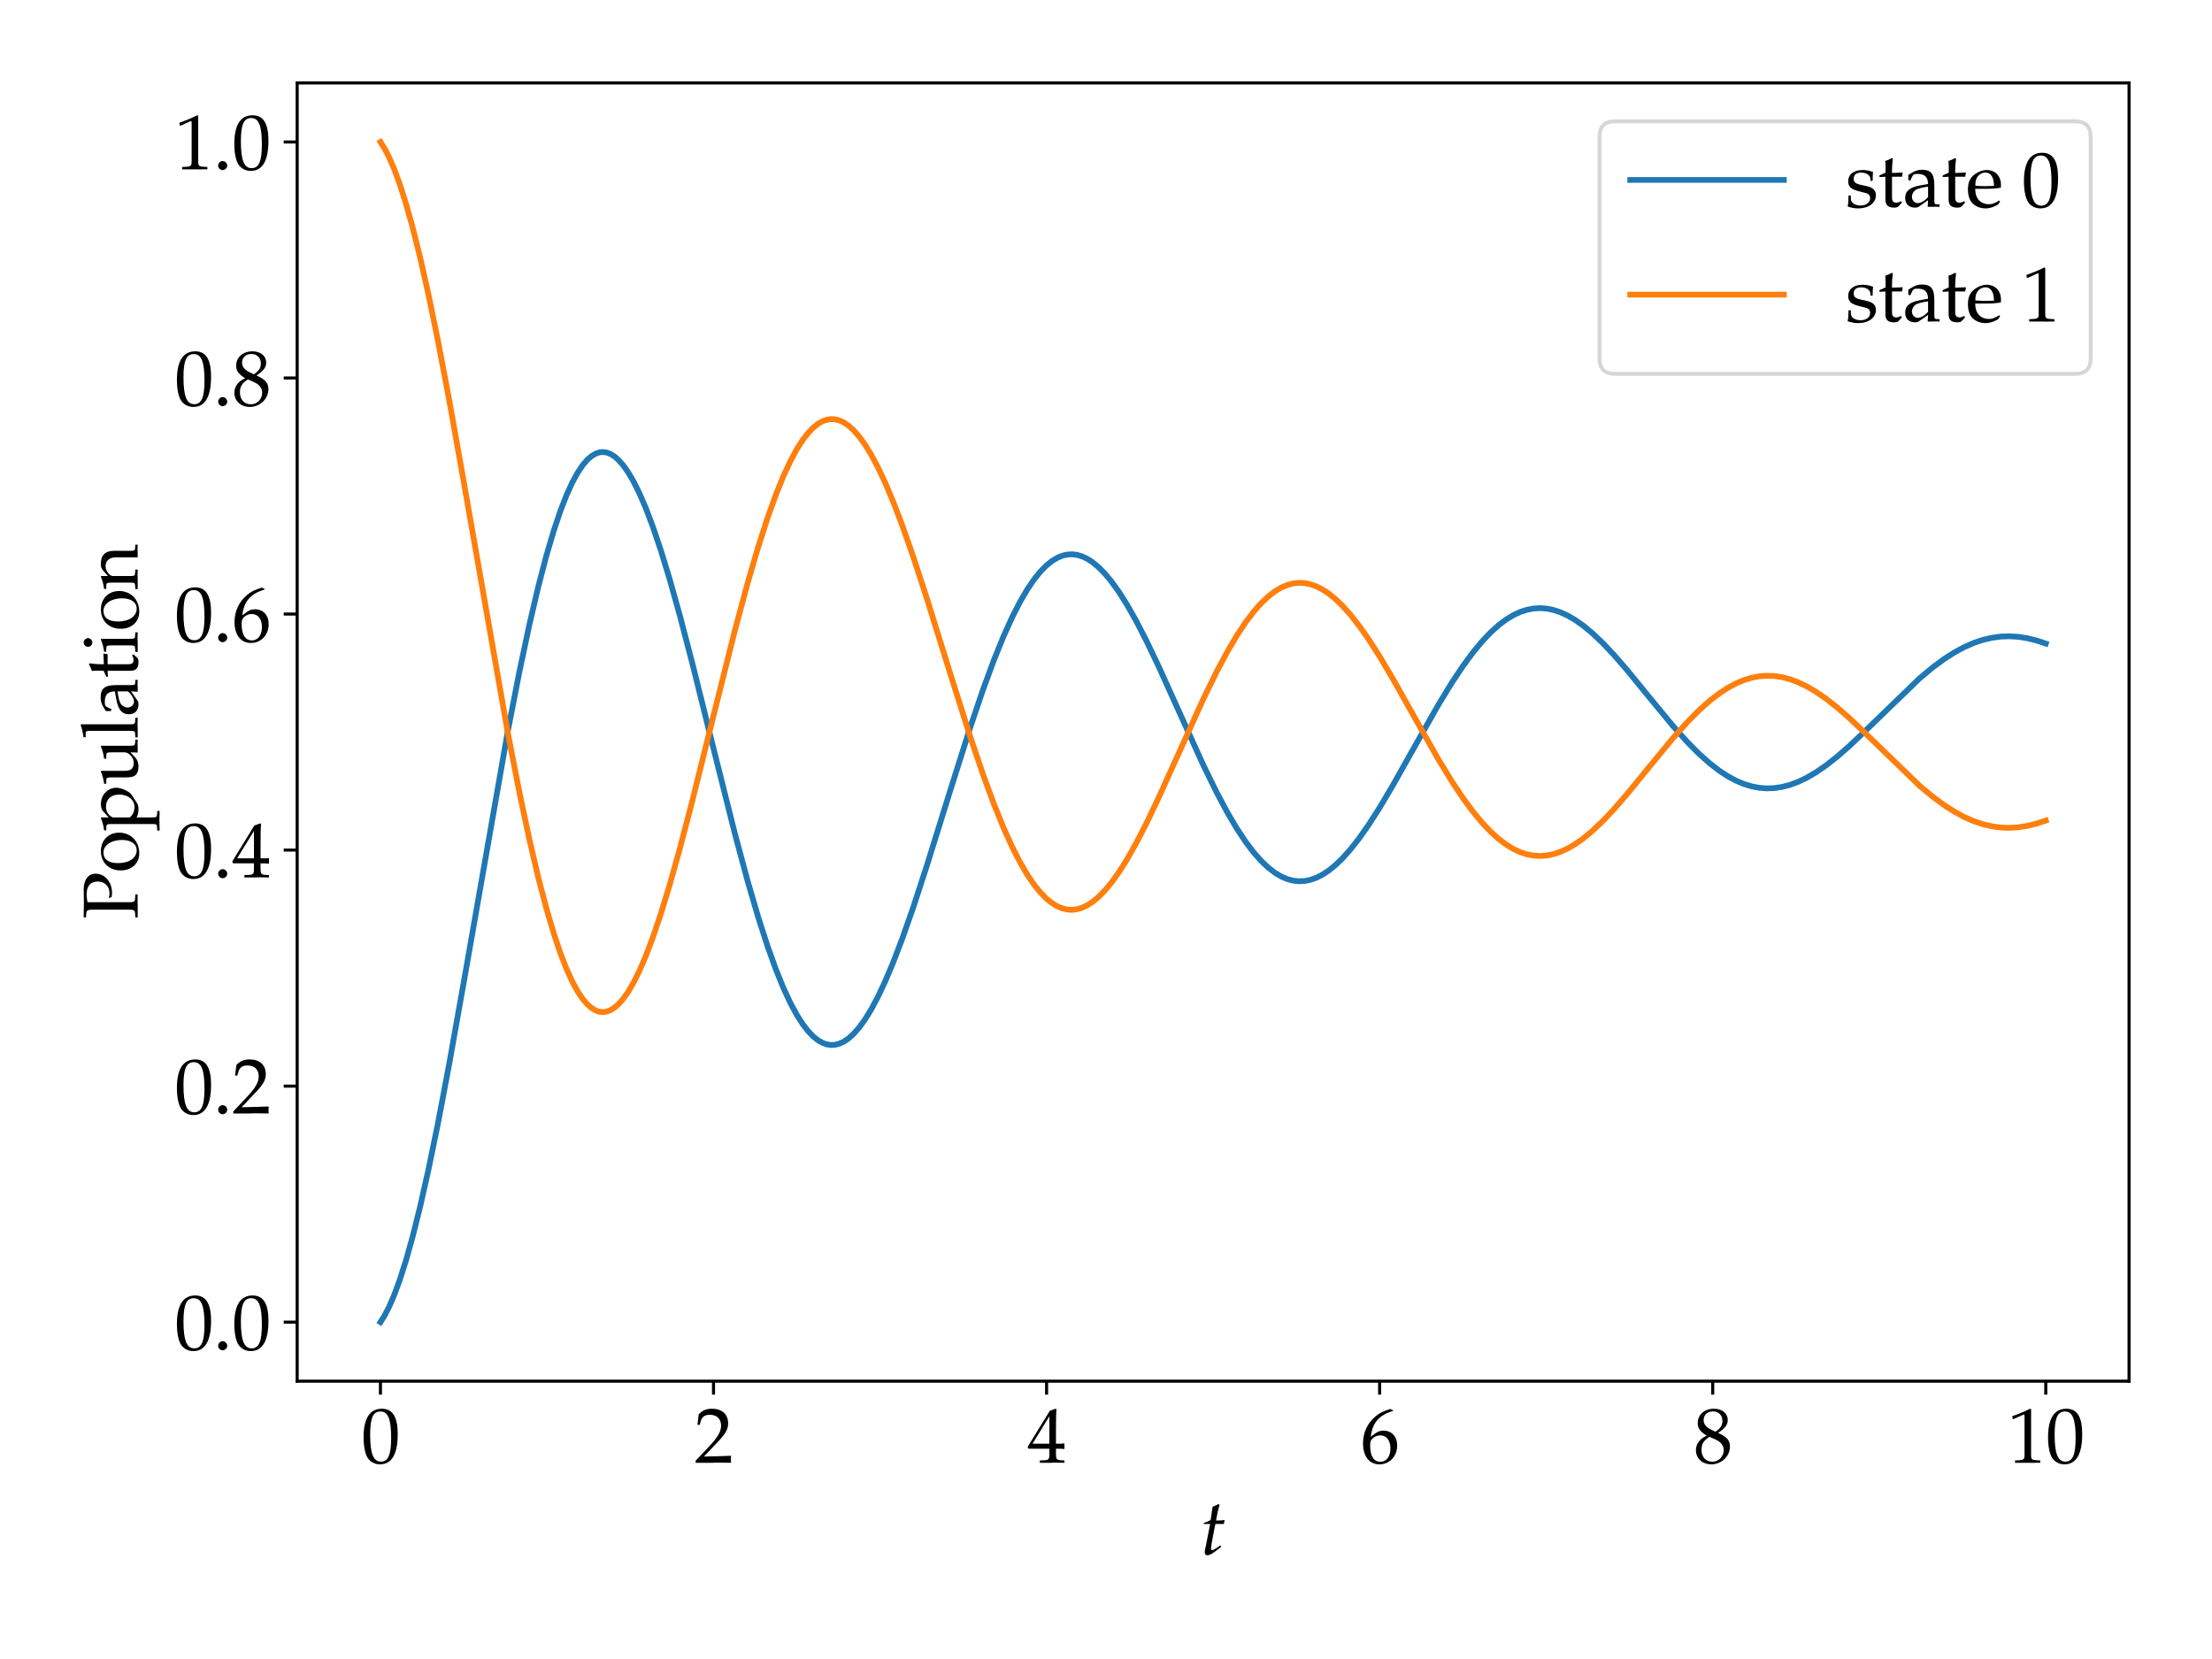 <?xml version="1.0" encoding="utf-8" standalone="no"?>
<!DOCTYPE svg PUBLIC "-//W3C//DTD SVG 1.1//EN"
  "http://www.w3.org/Graphics/SVG/1.1/DTD/svg11.dtd">
<svg xmlns:xlink="http://www.w3.org/1999/xlink" width="576pt" height="432pt" viewBox="0 0 576 432" xmlns="http://www.w3.org/2000/svg" version="1.1">
 <defs>
  <style type="text/css">*{stroke-linejoin: round; stroke-linecap: butt}</style>
 </defs>
 <g id="figure_1">
  <g id="patch_1">
   <path d="M 0 432 
L 576 432 
L 576 0 
L 0 0 
L 0 432 
z
" style="fill: none"/>
  </g>
  <g id="axes_1">
   <g id="patch_2">
    <path d="M 77.382 359.649 
L 554.4 359.649 
L 554.4 21.6 
L 77.382 21.6 
L 77.382 359.649 
z
" style="fill: none"/>
   </g>
   <g id="matplotlib.axis_1">
    <g id="xtick_1">
     <g id="line2d_1">
      <defs>
       <path id="m8207b869a0" d="M 0 0 
L 0 3.5 
" style="stroke: #000000; stroke-width: 0.8"/>
      </defs>
      <g>
       <use xlink:href="#m8207b869a0" x="99.065" y="359.649" style="stroke: #000000; stroke-width: 0.8"/>
      </g>
     </g>
     <g id="text_1">
      <!-- $\mathdefault{0}$ -->
      <g transform="translate(94.083 380.906) scale(0.2 -0.2)">
       <defs>
        <path id="URWPalladioL-Roma-30" d="M 1683 4416 
C 691 4416 186 3628 186 2076 
C 186 1326 320 679 544 365 
C 768 51 1126 -128 1523 -128 
C 2490 -128 2976 704 2976 2345 
C 2976 3749 2560 4416 1683 4416 
z
M 1568 4191 
C 2189 4191 2438 3563 2438 2025 
C 2438 660 2195 96 1606 96 
C 986 96 723 743 723 2307 
C 723 3660 960 4191 1568 4191 
z
" transform="scale(0.016)"/>
       </defs>
       <use xlink:href="#URWPalladioL-Roma-30" transform="scale(0.996)"/>
      </g>
     </g>
    </g>
    <g id="xtick_2">
     <g id="line2d_2">
      <g>
       <use xlink:href="#m8207b869a0" x="185.795" y="359.649" style="stroke: #000000; stroke-width: 0.8"/>
      </g>
     </g>
     <g id="text_2">
      <!-- $\mathdefault{2}$ -->
      <g transform="translate(180.814 380.906) scale(0.2 -0.2)">
       <defs>
        <path id="URWPalladioL-Roma-32" d="M 102 166 
L 102 0 
C 1299 0 1299 0 1530 0 
C 1760 19 1760 19 2995 0 
C 2982 134 2982 198 2982 287 
C 2982 370 2982 434 2995 574 
C 2259 542 1965 536 781 510 
L 1946 1741 
C 2566 2398 2758 2749 2758 3228 
C 2758 3961 2259 4416 1446 4416 
C 986 4416 672 4287 358 3967 
L 250 3100 
L 435 3100 
L 518 3394 
C 621 3763 851 3923 1280 3923 
C 1830 3923 2182 3578 2182 3036 
C 2182 2558 1914 2086 1190 1320 
L 102 166 
z
" transform="scale(0.016)"/>
       </defs>
       <use xlink:href="#URWPalladioL-Roma-32" transform="scale(0.996)"/>
      </g>
     </g>
    </g>
    <g id="xtick_3">
     <g id="line2d_3">
      <g>
       <use xlink:href="#m8207b869a0" x="272.526" y="359.649" style="stroke: #000000; stroke-width: 0.8"/>
      </g>
     </g>
     <g id="text_3">
      <!-- $\mathdefault{4}$ -->
      <g transform="translate(267.544 380.906) scale(0.2 -0.2)">
       <defs>
        <path id="URWPalladioL-Roma-34" d="M 1792 1152 
L 1792 684 
C 1792 310 1722 223 1408 210 
L 1011 192 
L 1011 0 
C 1862 0 1862 0 2016 0 
C 2170 19 2170 19 3021 0 
L 3021 192 
L 2714 210 
C 2400 229 2330 310 2330 684 
L 2330 1152 
C 2707 1152 2842 1145 3021 1127 
L 3021 1580 
C 2720 1555 2598 1555 2502 1561 
L 2483 1561 
L 2330 1561 
L 2330 2445 
C 2330 3576 2342 4122 2374 4383 
L 2298 4416 
L 1824 4243 
L 13 1299 
L 83 1152 
L 1792 1152 
z
M 1792 1561 
L 416 1561 
L 1792 3798 
L 1792 1561 
z
" transform="scale(0.016)"/>
       </defs>
       <use xlink:href="#URWPalladioL-Roma-34" transform="scale(0.996)"/>
      </g>
     </g>
    </g>
    <g id="xtick_4">
     <g id="line2d_4">
      <g>
       <use xlink:href="#m8207b869a0" x="359.256" y="359.649" style="stroke: #000000; stroke-width: 0.8"/>
      </g>
     </g>
     <g id="text_4">
      <!-- $\mathdefault{6}$ -->
      <g transform="translate(354.275 380.906) scale(0.2 -0.2)">
       <defs>
        <path id="URWPalladioL-Roma-36" d="M 2662 4287 
L 2426 4396 
C 1811 4193 1549 4066 1222 3788 
C 563 3237 205 2463 205 1585 
C 205 526 717 -128 1542 -128 
C 2374 -128 2995 532 2995 1405 
C 2995 2143 2554 2624 1875 2624 
C 1555 2624 1363 2540 986 2239 
C 915 2182 909 2175 838 2124 
C 973 3275 1510 3895 2662 4237 
L 2662 4287 
z
M 1632 2239 
C 2118 2239 2445 1816 2445 1180 
C 2445 513 2118 83 1626 83 
C 1082 83 787 551 787 1411 
C 787 1636 813 1758 883 1867 
C 1024 2085 1325 2239 1632 2239 
z
" transform="scale(0.016)"/>
       </defs>
       <use xlink:href="#URWPalladioL-Roma-36" transform="scale(0.996)"/>
      </g>
     </g>
    </g>
    <g id="xtick_5">
     <g id="line2d_5">
      <g>
       <use xlink:href="#m8207b869a0" x="445.987" y="359.649" style="stroke: #000000; stroke-width: 0.8"/>
      </g>
     </g>
     <g id="text_5">
      <!-- $\mathdefault{8}$ -->
      <g transform="translate(441.005 380.906) scale(0.2 -0.2)">
       <defs>
        <path id="URWPalladioL-Roma-38" d="M 1075 2211 
C 813 2089 704 2019 563 1884 
C 320 1640 192 1352 192 1019 
C 192 358 723 -128 1446 -128 
C 2278 -128 2970 525 2970 1320 
C 2970 1833 2733 2108 2003 2442 
C 2586 2839 2790 3108 2790 3493 
C 2790 4044 2336 4416 1658 4416 
C 896 4416 339 3929 339 3256 
C 339 2820 512 2576 1075 2211 
z
M 1818 1890 
C 2221 1711 2464 1397 2464 1051 
C 2464 512 2061 89 1542 89 
C 998 89 646 474 646 1070 
C 646 1538 832 1833 1306 2121 
L 1818 1890 
z
M 1427 2711 
C 1024 2910 819 3166 819 3486 
C 819 3910 1126 4198 1581 4198 
C 2048 4198 2355 3890 2355 3422 
C 2355 3057 2195 2807 1779 2538 
L 1427 2711 
z
" transform="scale(0.016)"/>
       </defs>
       <use xlink:href="#URWPalladioL-Roma-38" transform="scale(0.996)"/>
      </g>
     </g>
    </g>
    <g id="xtick_6">
     <g id="line2d_6">
      <g>
       <use xlink:href="#m8207b869a0" x="532.717" y="359.649" style="stroke: #000000; stroke-width: 0.8"/>
      </g>
     </g>
     <g id="text_6">
      <!-- $\mathdefault{10}$ -->
      <g transform="translate(522.755 380.906) scale(0.2 -0.2)">
       <defs>
        <path id="URWPalladioL-Roma-31" d="M 429 3571 
L 493 3571 
L 1318 3942 
C 1325 3949 1331 3949 1338 3949 
C 1376 3949 1389 3891 1389 3737 
L 1389 633 
C 1389 300 1318 230 973 211 
L 614 192 
L 614 0 
C 1600 0 1600 0 1670 0 
C 1754 0 1894 0 2112 -7 
C 2189 6 2413 6 2675 0 
L 2675 192 
L 2342 211 
C 1990 229 1926 299 1926 628 
L 1926 4383 
L 1837 4416 
C 1421 4199 966 4009 384 3807 
L 429 3571 
z
" transform="scale(0.016)"/>
       </defs>
       <use xlink:href="#URWPalladioL-Roma-31" transform="scale(0.996)"/>
       <use xlink:href="#URWPalladioL-Roma-30" transform="translate(49.813 0) scale(0.996)"/>
      </g>
     </g>
    </g>
    <g id="text_7">
     <!-- $t$ -->
     <g transform="translate(312.573 404.781) scale(0.2 -0.2)">
      <defs>
       <path id="URWPalladioL-Ital-74" d="M 800 2489 
L 442 678 
C 435 633 429 620 410 544 
C 371 364 358 268 358 192 
C 358 32 429 -64 550 -64 
C 774 -64 998 64 1498 467 
L 1594 544 
L 1696 627 
L 1632 742 
L 1344 544 
C 1158 416 1030 352 960 352 
C 902 352 870 403 870 480 
C 870 646 960 1164 1146 2092 
L 1229 2489 
L 1914 2489 
L 1984 2809 
C 1741 2784 1523 2771 1280 2771 
C 1382 3373 1453 3686 1568 4032 
L 1498 4128 
C 1370 4051 1197 3974 998 3897 
L 838 2809 
C 557 2675 390 2604 275 2572 
L 262 2489 
L 800 2489 
z
" transform="scale(0.016)"/>
      </defs>
      <use xlink:href="#URWPalladioL-Ital-74" transform="scale(0.996)"/>
     </g>
    </g>
   </g>
   <g id="matplotlib.axis_2">
    <g id="ytick_1">
     <g id="line2d_7">
      <defs>
       <path id="mb77392cd5c" d="M 0 0 
L -3.5 0 
" style="stroke: #000000; stroke-width: 0.8"/>
      </defs>
      <g>
       <use xlink:href="#mb77392cd5c" x="77.382" y="344.284" style="stroke: #000000; stroke-width: 0.8"/>
      </g>
     </g>
     <g id="text_8">
      <!-- $\mathdefault{0.0}$ -->
      <g transform="translate(45.475 351.412) scale(0.2 -0.2)">
       <defs>
        <path id="URWPalladioL-Roma-2e" d="M 794 678 
C 602 678 429 499 429 307 
C 429 115 602 -64 787 -64 
C 992 -64 1171 108 1171 307 
C 1171 499 992 678 794 678 
z
" transform="scale(0.016)"/>
       </defs>
       <use xlink:href="#URWPalladioL-Roma-30" transform="scale(0.996)"/>
       <use xlink:href="#URWPalladioL-Roma-2e" transform="translate(49.813 0) scale(0.996)"/>
       <use xlink:href="#URWPalladioL-Roma-30" transform="translate(74.72 0) scale(0.996)"/>
      </g>
     </g>
    </g>
    <g id="ytick_2">
     <g id="line2d_8">
      <g>
       <use xlink:href="#mb77392cd5c" x="77.382" y="282.82" style="stroke: #000000; stroke-width: 0.8"/>
      </g>
     </g>
     <g id="text_9">
      <!-- $\mathdefault{0.2}$ -->
      <g transform="translate(45.475 289.948) scale(0.2 -0.2)">
       <use xlink:href="#URWPalladioL-Roma-30" transform="scale(0.996)"/>
       <use xlink:href="#URWPalladioL-Roma-2e" transform="translate(49.813 0) scale(0.996)"/>
       <use xlink:href="#URWPalladioL-Roma-32" transform="translate(74.72 0) scale(0.996)"/>
      </g>
     </g>
    </g>
    <g id="ytick_3">
     <g id="line2d_9">
      <g>
       <use xlink:href="#mb77392cd5c" x="77.382" y="221.356" style="stroke: #000000; stroke-width: 0.8"/>
      </g>
     </g>
     <g id="text_10">
      <!-- $\mathdefault{0.4}$ -->
      <g transform="translate(45.475 228.485) scale(0.2 -0.2)">
       <use xlink:href="#URWPalladioL-Roma-30" transform="scale(0.996)"/>
       <use xlink:href="#URWPalladioL-Roma-2e" transform="translate(49.813 0) scale(0.996)"/>
       <use xlink:href="#URWPalladioL-Roma-34" transform="translate(74.72 0) scale(0.996)"/>
      </g>
     </g>
    </g>
    <g id="ytick_4">
     <g id="line2d_10">
      <g>
       <use xlink:href="#mb77392cd5c" x="77.382" y="159.893" style="stroke: #000000; stroke-width: 0.8"/>
      </g>
     </g>
     <g id="text_11">
      <!-- $\mathdefault{0.6}$ -->
      <g transform="translate(45.475 167.021) scale(0.2 -0.2)">
       <use xlink:href="#URWPalladioL-Roma-30" transform="scale(0.996)"/>
       <use xlink:href="#URWPalladioL-Roma-2e" transform="translate(49.813 0) scale(0.996)"/>
       <use xlink:href="#URWPalladioL-Roma-36" transform="translate(74.72 0) scale(0.996)"/>
      </g>
     </g>
    </g>
    <g id="ytick_5">
     <g id="line2d_11">
      <g>
       <use xlink:href="#mb77392cd5c" x="77.382" y="98.429" style="stroke: #000000; stroke-width: 0.8"/>
      </g>
     </g>
     <g id="text_12">
      <!-- $\mathdefault{0.8}$ -->
      <g transform="translate(45.475 105.558) scale(0.2 -0.2)">
       <use xlink:href="#URWPalladioL-Roma-30" transform="scale(0.996)"/>
       <use xlink:href="#URWPalladioL-Roma-2e" transform="translate(49.813 0) scale(0.996)"/>
       <use xlink:href="#URWPalladioL-Roma-38" transform="translate(74.72 0) scale(0.996)"/>
      </g>
     </g>
    </g>
    <g id="ytick_6">
     <g id="line2d_12">
      <g>
       <use xlink:href="#mb77392cd5c" x="77.382" y="36.966" style="stroke: #000000; stroke-width: 0.8"/>
      </g>
     </g>
     <g id="text_13">
      <!-- $\mathdefault{1.0}$ -->
      <g transform="translate(45.475 44.094) scale(0.2 -0.2)">
       <use xlink:href="#URWPalladioL-Roma-31" transform="scale(0.996)"/>
       <use xlink:href="#URWPalladioL-Roma-2e" transform="translate(49.813 0) scale(0.996)"/>
       <use xlink:href="#URWPalladioL-Roma-30" transform="translate(74.72 0) scale(0.996)"/>
      </g>
     </g>
    </g>
    <g id="text_14">
     <!-- Population -->
     <g transform="translate(35.856 239.341) rotate(-90) scale(0.2 -0.2)">
      <defs>
       <path id="URWPalladioL-Roma-50" d="M 1382 4097 
C 1606 4147 1792 4172 2010 4172 
C 2701 4172 3072 3859 3072 3263 
C 3072 2699 2682 2304 2125 2304 
C 1990 2304 1894 2316 1728 2366 
L 1792 2137 
C 1946 2105 2035 2099 2163 2099 
C 3040 2099 3712 2686 3712 3439 
C 3712 4041 3213 4416 2400 4416 
C 2368 4416 2304 4416 2221 4409 
C 1984 4403 1498 4396 1312 4396 
C 1171 4396 1171 4396 147 4416 
L 147 4223 
L 435 4204 
C 723 4185 774 4103 774 3633 
L 774 782 
C 774 280 742 230 448 211 
L 141 192 
L 141 0 
C 518 -7 742 0 1075 0 
C 1408 19 1638 12 2016 0 
L 2016 192 
L 1709 211 
C 1414 230 1382 281 1382 787 
L 1382 4097 
z
" transform="scale(0.016)"/>
       <path id="URWPalladioL-Roma-6f" d="M 1786 3008 
C 851 3008 205 2347 205 1391 
C 205 487 774 -128 1600 -128 
C 2586 -128 3290 557 3290 1520 
C 3290 2386 2662 3008 1786 3008 
z
M 1670 2796 
C 2259 2796 2694 2155 2694 1282 
C 2694 545 2368 83 1850 83 
C 1222 83 800 699 800 1609 
C 800 2379 1107 2796 1670 2796 
z
" transform="scale(0.016)"/>
       <path id="URWPalladioL-Roma-70" d="M 64 2566 
L 301 2566 
C 557 2566 582 2521 582 2100 
L 582 -1118 
C 582 -1523 563 -1568 346 -1581 
L 51 -1600 
L 51 -1792 
C 691 -1773 691 -1773 851 -1773 
C 1011 -1773 1011 -1773 1651 -1792 
L 1651 -1600 
L 1357 -1581 
C 1139 -1568 1120 -1523 1120 -1118 
L 1120 96 
C 1312 -20 1517 -64 1805 -64 
C 1990 -64 2157 -26 2259 38 
L 2989 511 
C 3245 677 3546 1334 3546 1743 
C 3546 2451 2957 3008 2214 3008 
C 1978 3008 1747 2943 1645 2847 
L 1120 2368 
L 1120 2982 
L 1062 3008 
C 736 2873 403 2783 64 2745 
L 64 2566 
z
M 1120 1966 
C 1120 2055 1152 2126 1235 2234 
C 1421 2470 1683 2591 2003 2591 
C 2605 2591 2989 2170 2989 1507 
C 2989 792 2560 262 1984 262 
C 1632 262 1370 377 1120 639 
L 1120 1966 
z
" transform="scale(0.016)"/>
       <path id="URWPalladioL-Roma-75" d="M 3219 2982 
L 3162 3008 
C 2835 2873 2502 2784 2163 2745 
L 2163 2567 
L 2400 2567 
C 2656 2567 2682 2522 2682 2101 
L 2682 1060 
C 2682 920 2592 741 2445 594 
C 2266 415 2061 326 1811 326 
C 1587 326 1408 396 1306 517 
C 1216 620 1171 817 1171 1098 
L 1171 2982 
L 1114 3008 
C 787 2873 454 2784 115 2745 
L 115 2567 
L 352 2567 
C 608 2567 634 2522 634 2101 
L 634 1028 
C 634 581 672 383 787 224 
C 928 32 1171 -64 1536 -64 
C 1824 -58 2080 32 2253 192 
L 2682 588 
C 2682 403 2675 300 2656 0 
C 3085 0 3091 0 3187 0 
C 3277 19 3277 19 3718 0 
L 3718 192 
L 3456 211 
C 3238 224 3219 262 3219 672 
L 3219 2982 
z
" transform="scale(0.016)"/>
       <path id="URWPalladioL-Roma-6c" d="M 147 4249 
L 506 4249 
C 621 4249 666 4179 666 3987 
L 666 672 
C 666 268 646 224 429 211 
L 134 192 
L 134 0 
C 774 0 774 0 934 0 
C 1094 19 1094 19 1734 0 
L 1734 192 
L 1440 211 
C 1222 224 1203 268 1203 672 
L 1203 4614 
L 1146 4665 
C 864 4557 653 4505 147 4429 
L 147 4249 
z
" transform="scale(0.016)"/>
       <path id="URWPalladioL-Roma-61" d="M 2074 544 
L 2042 0 
C 2458 0 2458 0 2541 0 
C 2573 19 2733 12 3014 0 
L 3014 192 
L 2765 204 
C 2611 211 2586 262 2586 576 
L 2586 1751 
C 2586 2688 2317 3027 1574 3027 
C 1299 3027 1043 2956 800 2809 
L 461 2604 
L 461 2187 
L 627 2142 
L 710 2341 
C 845 2642 909 2688 1203 2688 
C 1805 2688 2054 2450 2074 1866 
L 1440 1751 
C 570 1590 205 1289 205 730 
C 205 224 506 -64 1011 -64 
C 1126 -64 1235 -45 1280 -13 
L 2074 544 
z
M 2074 806 
C 1888 544 1485 300 1235 300 
C 979 300 755 537 755 812 
C 755 1049 883 1273 1075 1395 
C 1235 1491 1587 1580 2074 1651 
L 2074 806 
z
" transform="scale(0.016)"/>
       <path id="URWPalladioL-Roma-74" d="M 627 2457 
L 627 614 
C 627 140 838 -64 1331 -64 
C 1478 -64 1632 -32 1670 12 
L 1978 352 
L 1894 460 
C 1734 371 1638 339 1517 339 
C 1267 339 1165 467 1165 780 
L 1165 2457 
L 1984 2457 
L 2042 2803 
L 1165 2764 
L 1165 3008 
C 1165 3277 1184 3507 1235 3917 
L 1158 3987 
C 1005 3891 813 3808 614 3744 
C 634 3552 640 3430 640 3238 
L 640 2790 
L 141 2566 
L 141 2432 
L 627 2457 
z
" transform="scale(0.016)"/>
       <path id="URWPalladioL-Roma-69" d="M 1203 2982 
L 1146 3008 
C 819 2873 486 2784 147 2746 
L 147 2568 
L 384 2568 
C 640 2568 666 2523 666 2103 
L 666 669 
C 666 268 646 223 429 211 
L 134 192 
L 134 0 
C 774 0 774 0 934 0 
C 1094 19 1094 19 1734 0 
L 1734 192 
L 1440 211 
C 1222 224 1203 268 1203 671 
L 1203 2982 
z
M 909 4416 
C 717 4416 550 4249 550 4057 
C 550 3871 717 3705 902 3705 
C 1088 3705 1261 3871 1261 4057 
C 1261 4236 1088 4416 909 4416 
z
" transform="scale(0.016)"/>
       <path id="URWPalladioL-Roma-6e" d="M 2624 0 
C 3014 0 3021 0 3130 0 
C 3219 19 3219 19 3661 0 
L 3661 192 
L 3398 211 
C 3181 223 3162 262 3162 670 
L 3162 1902 
C 3162 2649 2810 3014 2093 3014 
C 1856 3014 1722 2969 1587 2854 
L 1101 2432 
L 1101 2988 
L 1043 3008 
C 717 2873 384 2784 45 2746 
L 45 2568 
L 282 2568 
C 538 2568 563 2523 563 2103 
L 563 669 
C 563 268 544 223 326 211 
L 38 192 
L 38 0 
C 474 -7 646 0 832 0 
C 1018 19 1190 12 1626 0 
L 1626 192 
L 1338 211 
C 1120 223 1101 268 1101 670 
L 1101 2023 
C 1101 2311 1523 2624 1914 2624 
C 2342 2624 2624 2304 2624 1813 
L 2624 0 
z
" transform="scale(0.016)"/>
      </defs>
      <use xlink:href="#URWPalladioL-Roma-50" transform="scale(0.996)"/>
      <use xlink:href="#URWPalladioL-Roma-6f" transform="translate(60.174 0) scale(0.996)"/>
      <use xlink:href="#URWPalladioL-Roma-70" transform="translate(114.569 0) scale(0.996)"/>
      <use xlink:href="#URWPalladioL-Roma-75" transform="translate(174.444 0) scale(0.996)"/>
      <use xlink:href="#URWPalladioL-Roma-6c" transform="translate(234.517 0) scale(0.996)"/>
      <use xlink:href="#URWPalladioL-Roma-61" transform="translate(263.508 0) scale(0.996)"/>
      <use xlink:href="#URWPalladioL-Roma-74" transform="translate(313.321 0) scale(0.996)"/>
      <use xlink:href="#URWPalladioL-Roma-69" transform="translate(345.798 0) scale(0.996)"/>
      <use xlink:href="#URWPalladioL-Roma-6f" transform="translate(374.788 0) scale(0.996)"/>
      <use xlink:href="#URWPalladioL-Roma-6e" transform="translate(429.184 0) scale(0.996)"/>
     </g>
    </g>
   </g>
   <g id="line2d_13">
    <path d="M 99.065 344.284 
L 100.149 342.562 
L 101.342 340.247 
L 102.643 337.235 
L 104.053 333.42 
L 105.679 328.338 
L 107.414 322.163 
L 109.366 314.358 
L 111.535 304.73 
L 114.029 292.585 
L 116.957 277.149 
L 120.753 255.827 
L 132.247 190.33 
L 135.284 174.746 
L 137.886 162.499 
L 140.163 152.779 
L 142.224 144.88 
L 144.176 138.247 
L 145.911 133.085 
L 147.537 128.899 
L 149.056 125.578 
L 150.465 123.012 
L 151.767 121.089 
L 152.959 119.705 
L 154.044 118.762 
L 155.128 118.118 
L 156.104 117.793 
L 157.08 117.707 
L 158.056 117.857 
L 159.032 118.241 
L 160.008 118.856 
L 161.092 119.803 
L 162.285 121.161 
L 163.587 123.006 
L 164.996 125.419 
L 166.514 128.477 
L 168.141 132.251 
L 169.985 137.107 
L 172.045 143.193 
L 174.322 150.63 
L 177.033 160.288 
L 180.286 172.74 
L 185.491 193.693 
L 191.347 217.03 
L 194.709 229.517 
L 197.42 238.786 
L 199.806 246.205 
L 201.974 252.26 
L 203.926 257.093 
L 205.77 261.083 
L 207.505 264.303 
L 209.023 266.678 
L 210.433 268.506 
L 211.734 269.865 
L 213.035 270.907 
L 214.228 271.58 
L 215.313 271.96 
L 216.397 272.118 
L 217.481 272.056 
L 218.566 271.777 
L 219.759 271.222 
L 220.951 270.411 
L 222.253 269.241 
L 223.662 267.648 
L 225.181 265.567 
L 226.807 262.935 
L 228.542 259.696 
L 230.494 255.558 
L 232.663 250.405 
L 235.049 244.146 
L 237.868 236.092 
L 241.338 225.457 
L 247.194 206.639 
L 252.616 189.499 
L 255.978 179.581 
L 258.797 171.92 
L 261.291 165.763 
L 263.568 160.724 
L 265.629 156.691 
L 267.581 153.362 
L 269.316 150.823 
L 270.942 148.815 
L 272.461 147.272 
L 273.87 146.128 
L 275.28 145.265 
L 276.581 144.717 
L 277.883 144.408 
L 279.184 144.334 
L 280.485 144.493 
L 281.786 144.881 
L 283.088 145.492 
L 284.497 146.399 
L 286.016 147.651 
L 287.642 149.294 
L 289.377 151.372 
L 291.329 154.082 
L 293.39 157.332 
L 295.775 161.534 
L 298.486 166.787 
L 301.739 173.597 
L 306.619 184.402 
L 313.343 199.234 
L 316.813 206.335 
L 319.632 211.619 
L 322.126 215.84 
L 324.404 219.268 
L 326.464 221.982 
L 328.416 224.19 
L 330.259 225.937 
L 331.994 227.268 
L 333.621 228.236 
L 335.139 228.891 
L 336.657 229.306 
L 338.175 229.479 
L 339.694 229.414 
L 341.212 229.113 
L 342.73 228.582 
L 344.357 227.762 
L 345.983 226.694 
L 347.718 225.291 
L 349.562 223.519 
L 351.622 221.221 
L 353.899 218.325 
L 356.393 214.778 
L 359.213 210.377 
L 362.683 204.53 
L 367.997 195.079 
L 374.503 183.6 
L 378.081 177.74 
L 381.009 173.348 
L 383.612 169.824 
L 385.998 166.953 
L 388.166 164.67 
L 390.227 162.81 
L 392.179 161.337 
L 394.022 160.213 
L 395.866 159.352 
L 397.601 158.785 
L 399.336 158.453 
L 401.071 158.354 
L 402.806 158.485 
L 404.541 158.839 
L 406.384 159.453 
L 408.228 160.3 
L 410.18 161.437 
L 412.349 162.97 
L 414.626 164.857 
L 417.228 167.318 
L 420.156 170.409 
L 423.735 174.534 
L 429.157 181.175 
L 435.663 189.07 
L 439.35 193.187 
L 442.387 196.251 
L 445.098 198.678 
L 447.592 200.614 
L 449.869 202.11 
L 452.038 203.279 
L 454.098 204.148 
L 456.158 204.774 
L 458.11 205.142 
L 460.062 205.289 
L 462.014 205.218 
L 463.966 204.932 
L 466.027 204.404 
L 468.195 203.607 
L 470.473 202.519 
L 472.858 201.126 
L 475.461 199.338 
L 478.28 197.127 
L 481.534 194.29 
L 485.654 190.382 
L 499.86 176.634 
L 503.222 173.836 
L 506.258 171.596 
L 508.969 169.865 
L 511.571 168.466 
L 514.066 167.382 
L 516.451 166.592 
L 518.729 166.066 
L 521.006 165.764 
L 523.283 165.686 
L 525.56 165.826 
L 527.946 166.199 
L 530.44 166.821 
L 532.717 167.584 
L 532.717 167.584 
" clip-path="url(#pd8d2bc7e1b)" style="fill: none; stroke: #1f77b4; stroke-width: 1.5; stroke-linecap: square"/>
   </g>
   <g id="line2d_14">
    <path d="M 99.065 36.966 
L 100.149 38.688 
L 101.342 41.002 
L 102.643 44.014 
L 104.053 47.829 
L 105.679 52.912 
L 107.414 59.087 
L 109.366 66.891 
L 111.535 76.519 
L 114.029 88.664 
L 116.957 104.101 
L 120.753 125.422 
L 132.247 190.92 
L 135.284 206.503 
L 137.886 218.75 
L 140.163 228.471 
L 142.224 236.369 
L 144.176 243.002 
L 145.911 248.164 
L 147.537 252.35 
L 149.056 255.671 
L 150.465 258.238 
L 151.767 260.161 
L 152.959 261.544 
L 154.044 262.487 
L 155.128 263.131 
L 156.104 263.457 
L 157.08 263.543 
L 158.056 263.392 
L 159.032 263.008 
L 160.008 262.394 
L 161.092 261.446 
L 162.285 260.089 
L 163.587 258.244 
L 164.996 255.831 
L 166.514 252.773 
L 168.141 248.998 
L 169.985 244.142 
L 172.045 238.056 
L 174.322 230.62 
L 177.033 220.961 
L 180.286 208.509 
L 185.491 187.557 
L 191.347 164.219 
L 194.709 151.732 
L 197.42 142.463 
L 199.806 135.045 
L 201.974 128.989 
L 203.926 124.156 
L 205.77 120.166 
L 207.505 116.946 
L 209.023 114.571 
L 210.433 112.743 
L 211.734 111.384 
L 213.035 110.343 
L 214.228 109.669 
L 215.313 109.29 
L 216.397 109.132 
L 217.481 109.193 
L 218.566 109.472 
L 219.759 110.028 
L 220.951 110.839 
L 222.253 112.008 
L 223.662 113.601 
L 225.181 115.683 
L 226.807 118.315 
L 228.542 121.554 
L 230.494 125.692 
L 232.663 130.845 
L 235.049 137.103 
L 237.868 145.158 
L 241.338 155.792 
L 247.194 174.61 
L 252.616 191.75 
L 255.978 201.669 
L 258.797 209.329 
L 261.291 215.486 
L 263.568 220.525 
L 265.629 224.559 
L 267.581 227.888 
L 269.316 230.426 
L 270.942 232.434 
L 272.461 233.978 
L 273.87 235.121 
L 275.28 235.984 
L 276.581 236.532 
L 277.883 236.841 
L 279.184 236.915 
L 280.485 236.756 
L 281.786 236.368 
L 283.088 235.757 
L 284.497 234.85 
L 286.016 233.599 
L 287.642 231.956 
L 289.377 229.878 
L 291.329 227.167 
L 293.39 223.917 
L 295.775 219.715 
L 298.486 214.463 
L 301.739 207.652 
L 306.619 196.848 
L 313.343 182.015 
L 316.813 174.915 
L 319.632 169.63 
L 322.126 165.409 
L 324.404 161.982 
L 326.464 159.268 
L 328.416 157.059 
L 330.259 155.313 
L 331.994 153.981 
L 333.621 153.013 
L 335.139 152.358 
L 336.657 151.944 
L 338.175 151.77 
L 339.694 151.835 
L 341.212 152.136 
L 342.73 152.668 
L 344.357 153.487 
L 345.983 154.556 
L 347.718 155.959 
L 349.562 157.73 
L 351.622 160.029 
L 353.899 162.925 
L 356.393 166.471 
L 359.213 170.873 
L 362.683 176.719 
L 367.997 186.17 
L 374.503 197.649 
L 378.081 203.51 
L 381.009 207.901 
L 383.612 211.426 
L 385.998 214.297 
L 388.166 216.58 
L 390.227 218.44 
L 392.179 219.913 
L 394.022 221.037 
L 395.866 221.898 
L 397.601 222.465 
L 399.336 222.797 
L 401.071 222.895 
L 402.806 222.764 
L 404.541 222.41 
L 406.384 221.796 
L 408.228 220.949 
L 410.18 219.812 
L 412.349 218.279 
L 414.626 216.393 
L 417.228 213.932 
L 420.156 210.841 
L 423.735 206.715 
L 429.157 200.074 
L 435.663 192.18 
L 439.35 188.063 
L 442.387 184.998 
L 445.098 182.572 
L 447.592 180.635 
L 449.869 179.139 
L 452.038 177.97 
L 454.098 177.102 
L 456.158 176.475 
L 458.11 176.107 
L 460.062 175.96 
L 462.014 176.031 
L 463.966 176.318 
L 466.027 176.846 
L 468.195 177.643 
L 470.473 178.73 
L 472.858 180.124 
L 475.461 181.912 
L 478.28 184.122 
L 481.534 186.96 
L 485.654 190.867 
L 499.86 204.616 
L 503.222 207.414 
L 506.258 209.653 
L 508.969 211.384 
L 511.571 212.784 
L 514.066 213.867 
L 516.451 214.658 
L 518.729 215.184 
L 521.006 215.485 
L 523.283 215.563 
L 525.56 215.423 
L 527.946 215.051 
L 530.44 214.428 
L 532.717 213.665 
L 532.717 213.665 
" clip-path="url(#pd8d2bc7e1b)" style="fill: none; stroke: #ff7f0e; stroke-width: 1.5; stroke-linecap: square"/>
   </g>
   <g id="patch_3">
    <path d="M 77.382 359.649 
L 77.382 21.6 
" style="fill: none; stroke: #000000; stroke-width: 0.8; stroke-linejoin: miter; stroke-linecap: square"/>
   </g>
   <g id="patch_4">
    <path d="M 554.4 359.649 
L 554.4 21.6 
" style="fill: none; stroke: #000000; stroke-width: 0.8; stroke-linejoin: miter; stroke-linecap: square"/>
   </g>
   <g id="patch_5">
    <path d="M 77.382 359.649 
L 554.4 359.649 
" style="fill: none; stroke: #000000; stroke-width: 0.8; stroke-linejoin: miter; stroke-linecap: square"/>
   </g>
   <g id="patch_6">
    <path d="M 77.382 21.6 
L 554.4 21.6 
" style="fill: none; stroke: #000000; stroke-width: 0.8; stroke-linejoin: miter; stroke-linecap: square"/>
   </g>
   <g id="legend_1">
    <g id="patch_7">
     <path d="M 420.51 97.351 
L 540.4 97.351 
Q 544.4 97.351 544.4 93.351 
L 544.4 35.6 
Q 544.4 31.6 540.4 31.6 
L 420.51 31.6 
Q 416.51 31.6 416.51 35.6 
L 416.51 93.351 
Q 416.51 97.351 420.51 97.351 
L 420.51 97.351 
z
" style="fill: none; opacity: 0.8; stroke: #cccccc; stroke-linejoin: miter"/>
    </g>
    <g id="line2d_15">
     <path d="M 424.51 46.856 
L 444.51 46.856 
L 464.51 46.856 
" style="fill: none; stroke: #1f77b4; stroke-width: 1.5; stroke-linecap: square"/>
    </g>
    <g id="text_15">
     <!-- state ${0}$ -->
     <g transform="translate(480.51 53.856) scale(0.2 -0.2)">
      <defs>
       <path id="URWPalladioL-Roma-73" d="M 262 917 
C 262 474 243 282 192 25 
C 525 -84 774 -128 1069 -128 
C 1907 -128 2502 320 2502 949 
C 2502 1148 2445 1295 2323 1423 
C 2157 1584 1946 1661 1382 1770 
C 858 1872 685 2001 685 2296 
C 685 2617 909 2796 1299 2796 
C 1728 2796 2054 2572 2054 2270 
L 2054 2123 
L 2234 2123 
C 2240 2495 2246 2649 2266 2847 
C 1926 2963 1696 3008 1434 3008 
C 691 3008 237 2655 237 2078 
C 237 1770 378 1552 672 1417 
C 845 1340 1184 1237 1619 1141 
C 1907 1077 2029 942 2029 698 
C 2029 352 1709 108 1254 108 
C 787 108 454 333 454 654 
L 454 917 
L 262 917 
z
" transform="scale(0.016)"/>
       <path id="URWPalladioL-Roma-65" d="M 2797 447 
L 2714 511 
C 2304 268 2157 211 1882 211 
C 1466 211 1120 396 941 710 
C 819 921 774 1100 762 1472 
L 1696 1472 
C 2138 1472 2413 1491 2854 1561 
C 2861 1651 2867 1708 2867 1786 
C 2867 2526 2394 3008 1677 3008 
C 1440 3008 1165 2924 902 2771 
C 378 2468 166 2069 166 1401 
C 166 998 262 652 435 409 
C 691 70 1120 -128 1600 -128 
C 1837 -128 2074 -77 2336 38 
C 2509 108 2643 192 2669 230 
L 2797 447 
z
M 2298 1708 
C 1965 1696 1811 1689 1581 1689 
C 1286 1689 1120 1696 774 1728 
C 774 2030 800 2172 883 2339 
C 1018 2623 1293 2796 1600 2796 
C 1811 2796 1978 2713 2093 2539 
C 2234 2326 2278 2140 2298 1708 
z
" transform="scale(0.016)"/>
      </defs>
      <use xlink:href="#URWPalladioL-Roma-73" transform="scale(0.996)"/>
      <use xlink:href="#URWPalladioL-Roma-74" transform="translate(42.241 0) scale(0.996)"/>
      <use xlink:href="#URWPalladioL-Roma-61" transform="translate(74.719 0) scale(0.996)"/>
      <use xlink:href="#URWPalladioL-Roma-74" transform="translate(124.532 0) scale(0.996)"/>
      <use xlink:href="#URWPalladioL-Roma-65" transform="translate(157.009 0) scale(0.996)"/>
      <use xlink:href="#URWPalladioL-Roma-30" transform="translate(229.636 0) scale(0.996)"/>
     </g>
    </g>
    <g id="line2d_16">
     <path d="M 424.51 76.732 
L 444.51 76.732 
L 464.51 76.732 
" style="fill: none; stroke: #ff7f0e; stroke-width: 1.5; stroke-linecap: square"/>
    </g>
    <g id="text_16">
     <!-- state ${1}$ -->
     <g transform="translate(480.51 83.732) scale(0.2 -0.2)">
      <use xlink:href="#URWPalladioL-Roma-73" transform="scale(0.996)"/>
      <use xlink:href="#URWPalladioL-Roma-74" transform="translate(42.241 0) scale(0.996)"/>
      <use xlink:href="#URWPalladioL-Roma-61" transform="translate(74.719 0) scale(0.996)"/>
      <use xlink:href="#URWPalladioL-Roma-74" transform="translate(124.532 0) scale(0.996)"/>
      <use xlink:href="#URWPalladioL-Roma-65" transform="translate(157.009 0) scale(0.996)"/>
      <use xlink:href="#URWPalladioL-Roma-31" transform="translate(229.636 0) scale(0.996)"/>
     </g>
    </g>
   </g>
  </g>
 </g>
 <defs>
  <clipPath id="pd8d2bc7e1b">
   <rect x="77.382" y="21.6" width="477.018" height="338.049"/>
  </clipPath>
 </defs>
</svg>
